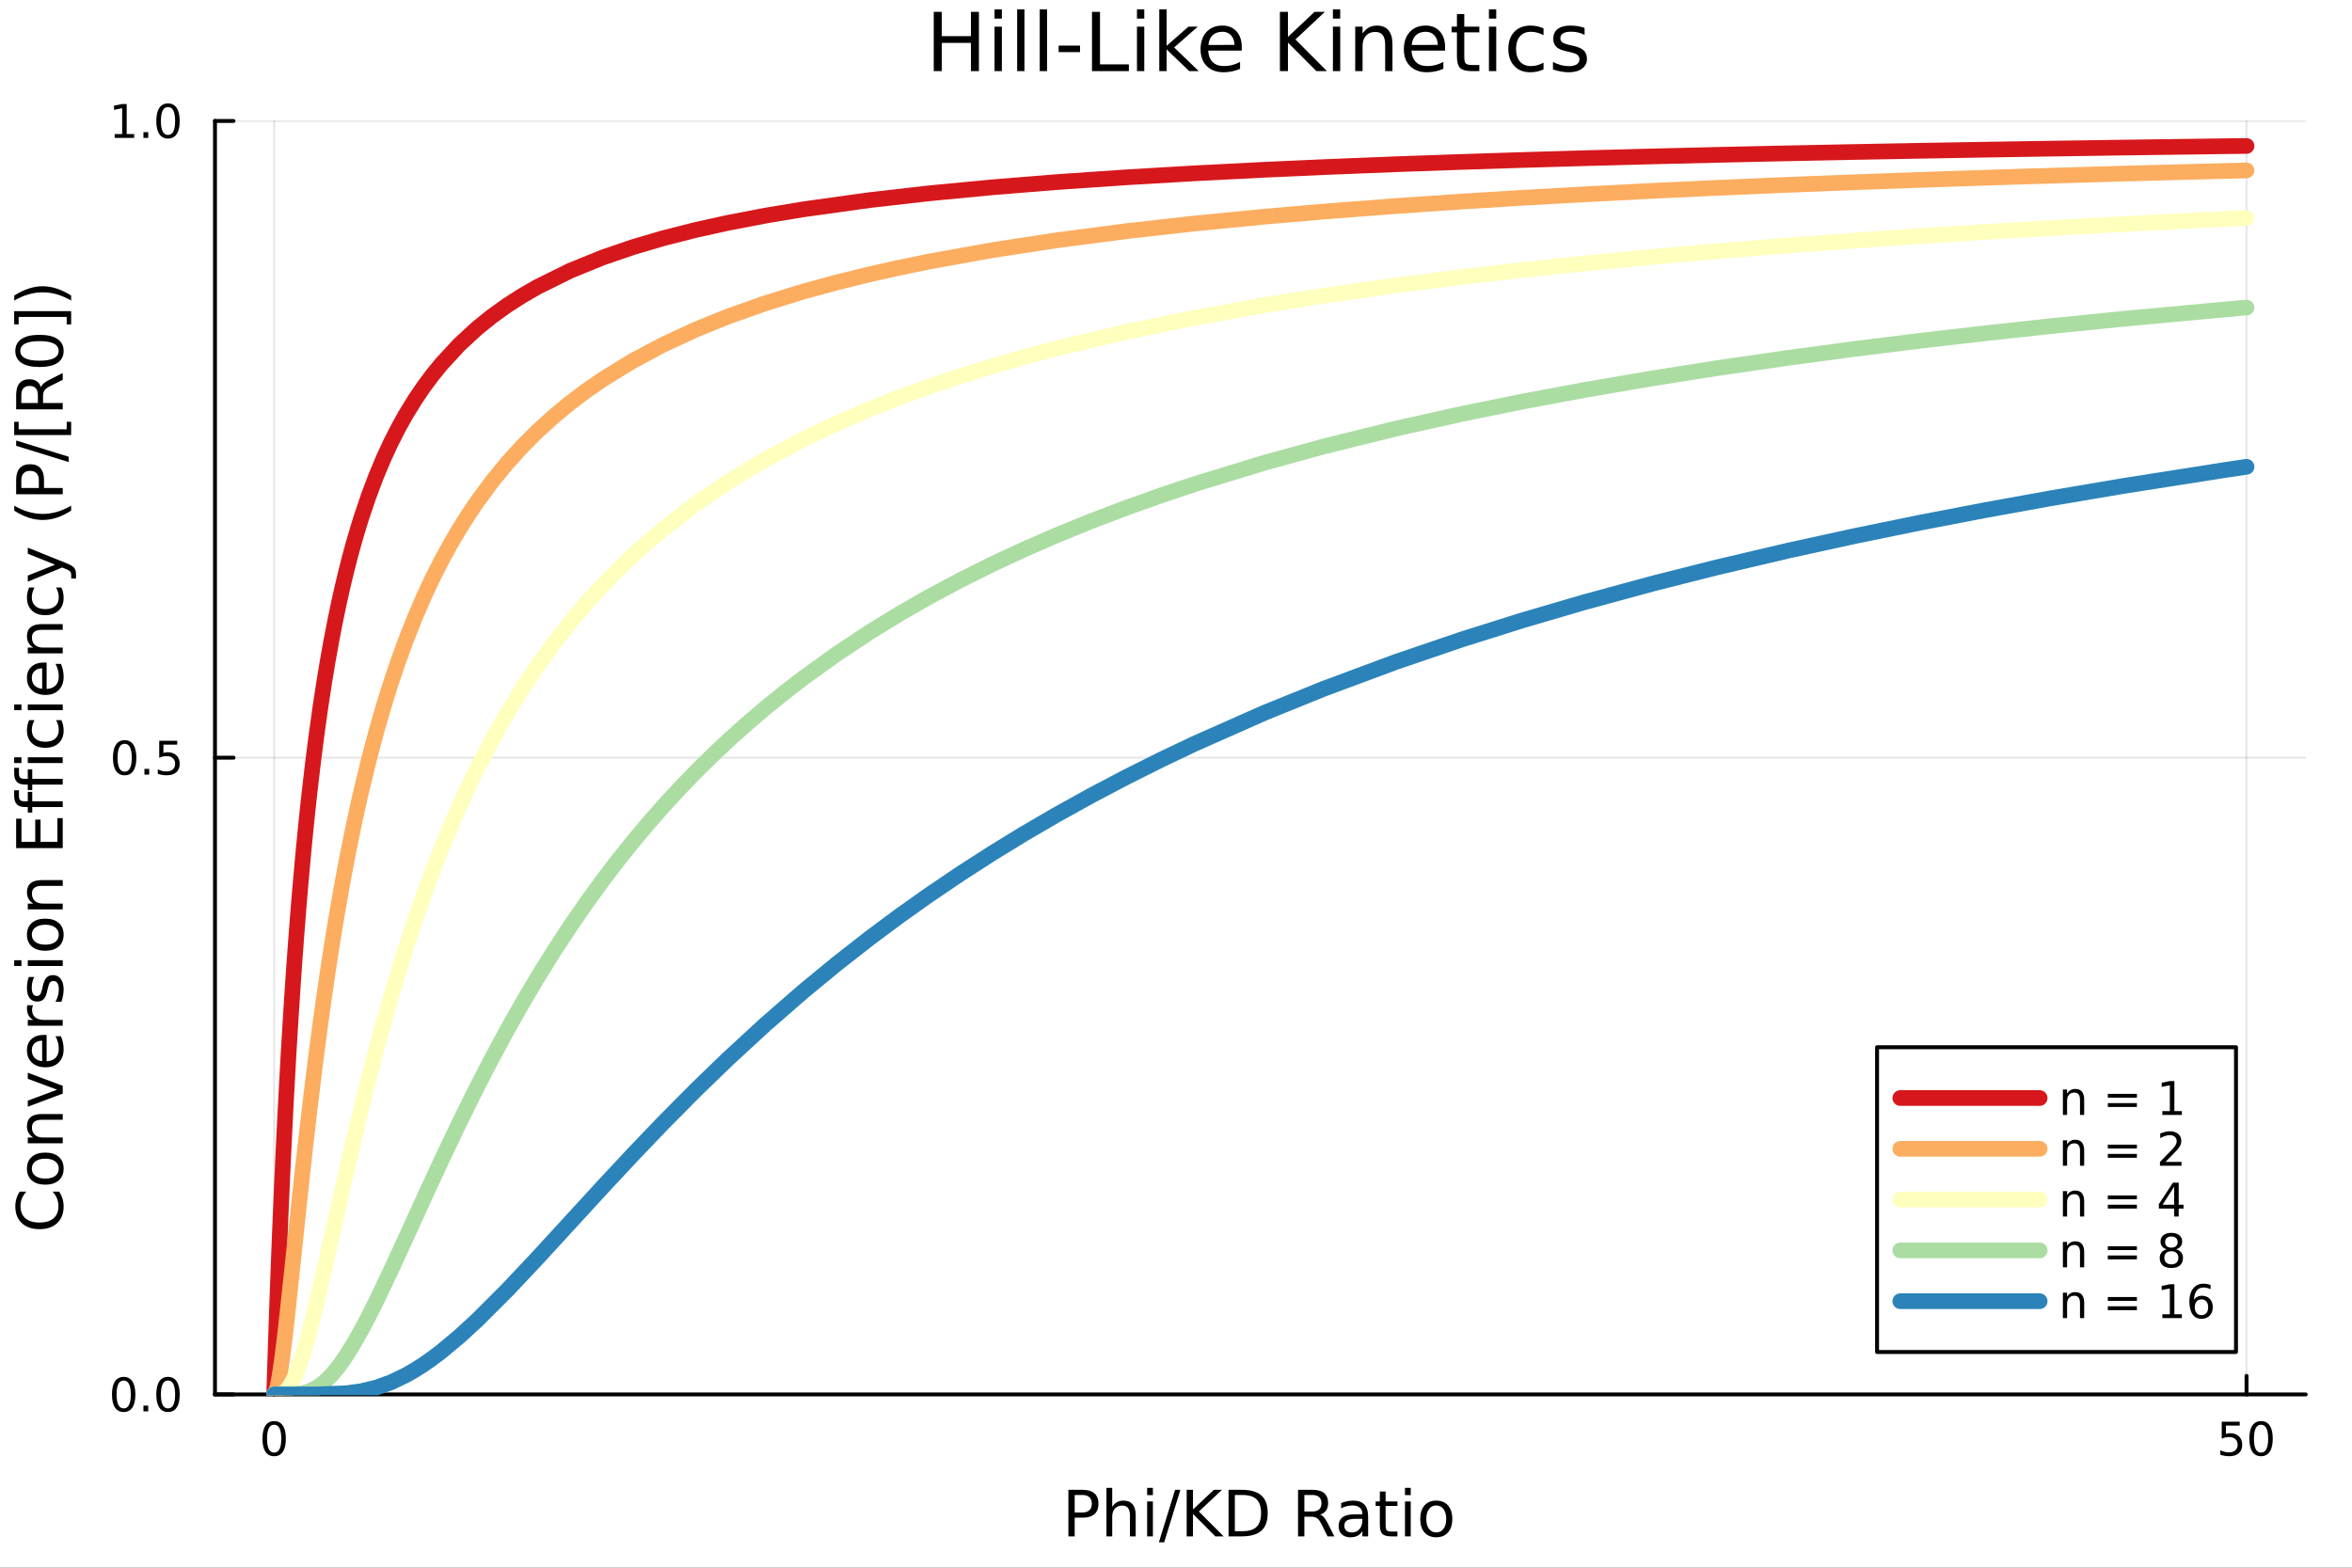 <?xml version="1.0" encoding="utf-8"?>
<svg xmlns="http://www.w3.org/2000/svg" xmlns:xlink="http://www.w3.org/1999/xlink" width="600" height="400" viewBox="0 0 2400 1600">
<rect x="0" y="0" width="2400" height="1600" fill="#333333" stroke="none"/>
<defs>
  <clipPath id="clip330">
    <rect x="0" y="0" width="2400" height="1600"/>
  </clipPath>
</defs>
<path clip-path="url(#clip330)" d="M0 1600 L2400 1600 L2400 0 L0 0  Z" fill="#ffffff" fill-rule="evenodd" fill-opacity="1"/>
<defs>
  <clipPath id="clip331">
    <rect x="480" y="0" width="1681" height="1600"/>
  </clipPath>
</defs>
<path clip-path="url(#clip330)" d="M219.38 1423.18 L2352.76 1423.18 L2352.76 123.472 L219.38 123.472  Z" fill="#ffffff" fill-rule="evenodd" fill-opacity="1"/>
<defs>
  <clipPath id="clip332">
    <rect x="219" y="123" width="2134" height="1301"/>
  </clipPath>
</defs>
<polyline clip-path="url(#clip332)" style="stroke:#000000; stroke-linecap:round; stroke-linejoin:round; stroke-width:2; stroke-opacity:0.1; fill:none" points="279.759,1423.18 279.759,123.472 "/>
<polyline clip-path="url(#clip332)" style="stroke:#000000; stroke-linecap:round; stroke-linejoin:round; stroke-width:2; stroke-opacity:0.1; fill:none" points="2292.38,1423.18 2292.38,123.472 "/>
<polyline clip-path="url(#clip330)" style="stroke:#000000; stroke-linecap:round; stroke-linejoin:round; stroke-width:4; stroke-opacity:1; fill:none" points="219.38,1423.18 2352.76,1423.18 "/>
<polyline clip-path="url(#clip330)" style="stroke:#000000; stroke-linecap:round; stroke-linejoin:round; stroke-width:4; stroke-opacity:1; fill:none" points="279.759,1423.18 279.759,1404.28 "/>
<polyline clip-path="url(#clip330)" style="stroke:#000000; stroke-linecap:round; stroke-linejoin:round; stroke-width:4; stroke-opacity:1; fill:none" points="2292.38,1423.18 2292.38,1404.28 "/>
<path clip-path="url(#clip330)" d="M279.759 1454.1 Q276.148 1454.1 274.319 1457.66 Q272.513 1461.2 272.513 1468.33 Q272.513 1475.44 274.319 1479.01 Q276.148 1482.55 279.759 1482.55 Q283.393 1482.55 285.199 1479.01 Q287.027 1475.44 287.027 1468.33 Q287.027 1461.2 285.199 1457.66 Q283.393 1454.1 279.759 1454.1 M279.759 1450.39 Q285.569 1450.39 288.624 1455 Q291.703 1459.58 291.703 1468.33 Q291.703 1477.06 288.624 1481.67 Q285.569 1486.25 279.759 1486.25 Q273.949 1486.25 270.87 1481.67 Q267.814 1477.06 267.814 1468.33 Q267.814 1459.58 270.87 1455 Q273.949 1450.39 279.759 1450.39 Z" fill="#000000" fill-rule="nonzero" fill-opacity="1" /><path clip-path="url(#clip330)" d="M2267.08 1451.02 L2285.43 1451.02 L2285.43 1454.96 L2271.36 1454.96 L2271.36 1463.43 Q2272.38 1463.08 2273.4 1462.92 Q2274.41 1462.73 2275.43 1462.73 Q2281.22 1462.73 2284.6 1465.9 Q2287.98 1469.08 2287.98 1474.49 Q2287.98 1480.07 2284.51 1483.17 Q2281.03 1486.25 2274.72 1486.25 Q2272.54 1486.25 2270.27 1485.88 Q2268.03 1485.51 2265.62 1484.77 L2265.62 1480.07 Q2267.7 1481.2 2269.92 1481.76 Q2272.15 1482.32 2274.62 1482.32 Q2278.63 1482.32 2280.97 1480.21 Q2283.3 1478.1 2283.3 1474.49 Q2283.3 1470.88 2280.97 1468.77 Q2278.63 1466.67 2274.62 1466.67 Q2272.75 1466.67 2270.87 1467.08 Q2269.02 1467.5 2267.08 1468.38 L2267.08 1451.02 Z" fill="#000000" fill-rule="nonzero" fill-opacity="1" /><path clip-path="url(#clip330)" d="M2307.19 1454.1 Q2303.58 1454.1 2301.75 1457.66 Q2299.95 1461.2 2299.95 1468.33 Q2299.95 1475.44 2301.75 1479.01 Q2303.58 1482.55 2307.19 1482.55 Q2310.83 1482.55 2312.63 1479.01 Q2314.46 1475.44 2314.46 1468.33 Q2314.46 1461.2 2312.63 1457.66 Q2310.83 1454.1 2307.19 1454.1 M2307.19 1450.39 Q2313 1450.39 2316.06 1455 Q2319.14 1459.58 2319.14 1468.33 Q2319.14 1477.06 2316.06 1481.67 Q2313 1486.25 2307.19 1486.25 Q2301.38 1486.25 2298.3 1481.67 Q2295.25 1477.06 2295.25 1468.33 Q2295.25 1459.58 2298.3 1455 Q2301.38 1450.39 2307.19 1450.39 Z" fill="#000000" fill-rule="nonzero" fill-opacity="1" /><path clip-path="url(#clip330)" d="M1096.62 1525.81 L1096.62 1543.66 L1104.71 1543.66 Q1109.2 1543.66 1111.65 1541.34 Q1114.1 1539.02 1114.1 1534.72 Q1114.1 1530.45 1111.65 1528.13 Q1109.2 1525.81 1104.71 1525.81 L1096.62 1525.81 M1090.2 1520.52 L1104.71 1520.52 Q1112.7 1520.52 1116.77 1524.15 Q1120.88 1527.75 1120.88 1534.72 Q1120.88 1541.75 1116.77 1545.35 Q1112.7 1548.95 1104.71 1548.95 L1096.62 1548.95 L1096.62 1568.04 L1090.2 1568.04 L1090.2 1520.52 Z" fill="#000000" fill-rule="nonzero" fill-opacity="1" /><path clip-path="url(#clip330)" d="M1158.88 1546.53 L1158.88 1568.04 L1153.02 1568.04 L1153.02 1546.72 Q1153.02 1541.66 1151.05 1539.14 Q1149.08 1536.63 1145.13 1536.63 Q1140.39 1536.63 1137.65 1539.65 Q1134.91 1542.68 1134.91 1547.9 L1134.91 1568.04 L1129.03 1568.04 L1129.03 1518.52 L1134.91 1518.52 L1134.91 1537.93 Q1137.02 1534.72 1139.85 1533.13 Q1142.71 1531.54 1146.44 1531.54 Q1152.58 1531.54 1155.73 1535.36 Q1158.88 1539.14 1158.88 1546.53 Z" fill="#000000" fill-rule="nonzero" fill-opacity="1" /><path clip-path="url(#clip330)" d="M1170.56 1532.4 L1176.42 1532.4 L1176.42 1568.04 L1170.56 1568.04 L1170.56 1532.4 M1170.56 1518.52 L1176.42 1518.52 L1176.42 1525.93 L1170.56 1525.93 L1170.56 1518.52 Z" fill="#000000" fill-rule="nonzero" fill-opacity="1" /><path clip-path="url(#clip330)" d="M1199.08 1520.52 L1204.49 1520.52 L1187.94 1574.09 L1182.53 1574.09 L1199.08 1520.52 Z" fill="#000000" fill-rule="nonzero" fill-opacity="1" /><path clip-path="url(#clip330)" d="M1210.89 1520.52 L1217.32 1520.52 L1217.32 1540.61 L1238.64 1520.52 L1246.92 1520.52 L1223.33 1542.68 L1248.61 1568.04 L1240.14 1568.04 L1217.32 1545.16 L1217.32 1568.04 L1210.89 1568.04 L1210.89 1520.52 Z" fill="#000000" fill-rule="nonzero" fill-opacity="1" /><path clip-path="url(#clip330)" d="M1260.06 1525.81 L1260.06 1562.76 L1267.83 1562.76 Q1277.67 1562.76 1282.22 1558.3 Q1286.8 1553.85 1286.8 1544.24 Q1286.8 1534.69 1282.22 1530.26 Q1277.67 1525.81 1267.83 1525.81 L1260.06 1525.81 M1253.63 1520.52 L1266.84 1520.52 Q1280.66 1520.52 1287.12 1526.28 Q1293.58 1532.01 1293.58 1544.24 Q1293.58 1556.52 1287.09 1562.28 Q1280.59 1568.04 1266.84 1568.04 L1253.63 1568.04 L1253.63 1520.52 Z" fill="#000000" fill-rule="nonzero" fill-opacity="1" /><path clip-path="url(#clip330)" d="M1347.08 1545.76 Q1349.15 1546.46 1351.09 1548.76 Q1353.07 1551.05 1355.04 1555.06 L1361.57 1568.04 L1354.66 1568.04 L1348.58 1555.85 Q1346.22 1551.08 1344 1549.52 Q1341.8 1547.96 1337.98 1547.96 L1330.98 1547.96 L1330.98 1568.04 L1324.55 1568.04 L1324.55 1520.52 L1339.06 1520.52 Q1347.21 1520.52 1351.22 1523.93 Q1355.23 1527.34 1355.23 1534.21 Q1355.23 1538.7 1353.13 1541.66 Q1351.06 1544.62 1347.08 1545.76 M1330.98 1525.81 L1330.98 1542.68 L1339.06 1542.68 Q1343.71 1542.68 1346.06 1540.54 Q1348.45 1538.38 1348.45 1534.21 Q1348.45 1530.04 1346.06 1527.94 Q1343.71 1525.81 1339.06 1525.81 L1330.98 1525.81 Z" fill="#000000" fill-rule="nonzero" fill-opacity="1" /><path clip-path="url(#clip330)" d="M1384.35 1550.12 Q1377.26 1550.12 1374.52 1551.75 Q1371.78 1553.37 1371.78 1557.29 Q1371.78 1560.4 1373.82 1562.25 Q1375.89 1564.07 1379.42 1564.07 Q1384.29 1564.07 1387.22 1560.63 Q1390.18 1557.16 1390.18 1551.43 L1390.18 1550.12 L1384.35 1550.12 M1396.04 1547.71 L1396.04 1568.04 L1390.18 1568.04 L1390.18 1562.63 Q1388.17 1565.88 1385.18 1567.44 Q1382.19 1568.97 1377.86 1568.97 Q1372.39 1568.97 1369.14 1565.91 Q1365.93 1562.82 1365.93 1557.67 Q1365.93 1551.65 1369.94 1548.6 Q1373.98 1545.54 1381.97 1545.54 L1390.18 1545.54 L1390.18 1544.97 Q1390.18 1540.93 1387.51 1538.73 Q1384.86 1536.5 1380.06 1536.5 Q1377 1536.5 1374.11 1537.23 Q1371.21 1537.97 1368.54 1539.43 L1368.54 1534.02 Q1371.75 1532.78 1374.77 1532.17 Q1377.8 1531.54 1380.66 1531.54 Q1388.4 1531.54 1392.22 1535.55 Q1396.04 1539.56 1396.04 1547.71 Z" fill="#000000" fill-rule="nonzero" fill-opacity="1" /><path clip-path="url(#clip330)" d="M1413.89 1522.27 L1413.89 1532.4 L1425.95 1532.4 L1425.95 1536.95 L1413.89 1536.95 L1413.89 1556.3 Q1413.89 1560.66 1415.07 1561.9 Q1416.28 1563.14 1419.94 1563.14 L1425.95 1563.14 L1425.95 1568.04 L1419.94 1568.04 Q1413.16 1568.04 1410.58 1565.53 Q1408 1562.98 1408 1556.3 L1408 1536.95 L1403.71 1536.95 L1403.71 1532.4 L1408 1532.4 L1408 1522.27 L1413.89 1522.27 Z" fill="#000000" fill-rule="nonzero" fill-opacity="1" /><path clip-path="url(#clip330)" d="M1433.66 1532.4 L1439.51 1532.4 L1439.51 1568.04 L1433.66 1568.04 L1433.66 1532.4 M1433.66 1518.52 L1439.51 1518.52 L1439.51 1525.93 L1433.66 1525.93 L1433.66 1518.52 Z" fill="#000000" fill-rule="nonzero" fill-opacity="1" /><path clip-path="url(#clip330)" d="M1465.58 1536.5 Q1460.87 1536.5 1458.13 1540.19 Q1455.4 1543.85 1455.4 1550.25 Q1455.4 1556.65 1458.1 1560.34 Q1460.84 1564 1465.58 1564 Q1470.26 1564 1473 1560.31 Q1475.73 1556.62 1475.73 1550.25 Q1475.73 1543.92 1473 1540.23 Q1470.26 1536.5 1465.58 1536.5 M1465.58 1531.54 Q1473.22 1531.54 1477.58 1536.5 Q1481.94 1541.47 1481.94 1550.25 Q1481.94 1559 1477.58 1564 Q1473.22 1568.97 1465.58 1568.97 Q1457.91 1568.97 1453.55 1564 Q1449.22 1559 1449.22 1550.25 Q1449.22 1541.47 1453.55 1536.5 Q1457.91 1531.54 1465.58 1531.54 Z" fill="#000000" fill-rule="nonzero" fill-opacity="1" /><polyline clip-path="url(#clip332)" style="stroke:#000000; stroke-linecap:round; stroke-linejoin:round; stroke-width:2; stroke-opacity:0.1; fill:none" points="219.38,1423.18 2352.76,1423.18 "/>
<polyline clip-path="url(#clip332)" style="stroke:#000000; stroke-linecap:round; stroke-linejoin:round; stroke-width:2; stroke-opacity:0.1; fill:none" points="219.38,773.326 2352.76,773.326 "/>
<polyline clip-path="url(#clip332)" style="stroke:#000000; stroke-linecap:round; stroke-linejoin:round; stroke-width:2; stroke-opacity:0.1; fill:none" points="219.38,123.472 2352.76,123.472 "/>
<polyline clip-path="url(#clip330)" style="stroke:#000000; stroke-linecap:round; stroke-linejoin:round; stroke-width:4; stroke-opacity:1; fill:none" points="219.38,1423.18 219.38,123.472 "/>
<polyline clip-path="url(#clip330)" style="stroke:#000000; stroke-linecap:round; stroke-linejoin:round; stroke-width:4; stroke-opacity:1; fill:none" points="219.38,1423.18 238.278,1423.18 "/>
<polyline clip-path="url(#clip330)" style="stroke:#000000; stroke-linecap:round; stroke-linejoin:round; stroke-width:4; stroke-opacity:1; fill:none" points="219.38,773.326 238.278,773.326 "/>
<polyline clip-path="url(#clip330)" style="stroke:#000000; stroke-linecap:round; stroke-linejoin:round; stroke-width:4; stroke-opacity:1; fill:none" points="219.38,123.472 238.278,123.472 "/>
<path clip-path="url(#clip330)" d="M126.205 1408.98 Q122.593 1408.98 120.765 1412.54 Q118.959 1416.08 118.959 1423.21 Q118.959 1430.32 120.765 1433.89 Q122.593 1437.43 126.205 1437.43 Q129.839 1437.43 131.644 1433.89 Q133.473 1430.32 133.473 1423.21 Q133.473 1416.08 131.644 1412.54 Q129.839 1408.98 126.205 1408.98 M126.205 1405.27 Q132.015 1405.27 135.07 1409.88 Q138.149 1414.46 138.149 1423.21 Q138.149 1431.94 135.07 1436.55 Q132.015 1441.13 126.205 1441.13 Q120.394 1441.13 117.316 1436.55 Q114.26 1431.94 114.26 1423.21 Q114.26 1414.46 117.316 1409.88 Q120.394 1405.27 126.205 1405.27 Z" fill="#000000" fill-rule="nonzero" fill-opacity="1" /><path clip-path="url(#clip330)" d="M146.366 1434.58 L151.251 1434.58 L151.251 1440.46 L146.366 1440.46 L146.366 1434.58 Z" fill="#000000" fill-rule="nonzero" fill-opacity="1" /><path clip-path="url(#clip330)" d="M171.436 1408.98 Q167.825 1408.98 165.996 1412.54 Q164.19 1416.08 164.19 1423.21 Q164.19 1430.32 165.996 1433.89 Q167.825 1437.43 171.436 1437.43 Q175.07 1437.43 176.876 1433.89 Q178.704 1430.32 178.704 1423.21 Q178.704 1416.08 176.876 1412.54 Q175.07 1408.98 171.436 1408.98 M171.436 1405.27 Q177.246 1405.27 180.301 1409.88 Q183.38 1414.46 183.38 1423.21 Q183.38 1431.94 180.301 1436.55 Q177.246 1441.13 171.436 1441.13 Q165.626 1441.13 162.547 1436.55 Q159.491 1431.94 159.491 1423.21 Q159.491 1414.46 162.547 1409.88 Q165.626 1405.27 171.436 1405.27 Z" fill="#000000" fill-rule="nonzero" fill-opacity="1" /><path clip-path="url(#clip330)" d="M127.2 759.125 Q123.589 759.125 121.76 762.689 Q119.955 766.231 119.955 773.361 Q119.955 780.467 121.76 784.032 Q123.589 787.574 127.2 787.574 Q130.834 787.574 132.64 784.032 Q134.468 780.467 134.468 773.361 Q134.468 766.231 132.64 762.689 Q130.834 759.125 127.2 759.125 M127.2 755.421 Q133.01 755.421 136.066 760.027 Q139.144 764.611 139.144 773.361 Q139.144 782.088 136.066 786.694 Q133.01 791.277 127.2 791.277 Q121.39 791.277 118.311 786.694 Q115.256 782.088 115.256 773.361 Q115.256 764.611 118.311 760.027 Q121.39 755.421 127.2 755.421 Z" fill="#000000" fill-rule="nonzero" fill-opacity="1" /><path clip-path="url(#clip330)" d="M147.362 784.726 L152.246 784.726 L152.246 790.606 L147.362 790.606 L147.362 784.726 Z" fill="#000000" fill-rule="nonzero" fill-opacity="1" /><path clip-path="url(#clip330)" d="M162.477 756.046 L180.834 756.046 L180.834 759.981 L166.76 759.981 L166.76 768.453 Q167.778 768.106 168.797 767.944 Q169.815 767.759 170.834 767.759 Q176.621 767.759 180.001 770.93 Q183.38 774.101 183.38 779.518 Q183.38 785.097 179.908 788.199 Q176.436 791.277 170.116 791.277 Q167.94 791.277 165.672 790.907 Q163.427 790.537 161.019 789.796 L161.019 785.097 Q163.102 786.231 165.325 786.787 Q167.547 787.342 170.024 787.342 Q174.028 787.342 176.366 785.236 Q178.704 783.129 178.704 779.518 Q178.704 775.907 176.366 773.801 Q174.028 771.694 170.024 771.694 Q168.149 771.694 166.274 772.111 Q164.422 772.527 162.477 773.407 L162.477 756.046 Z" fill="#000000" fill-rule="nonzero" fill-opacity="1" /><path clip-path="url(#clip330)" d="M117.015 136.817 L124.654 136.817 L124.654 110.451 L116.343 112.118 L116.343 107.859 L124.607 106.192 L129.283 106.192 L129.283 136.817 L136.922 136.817 L136.922 140.752 L117.015 140.752 L117.015 136.817 Z" fill="#000000" fill-rule="nonzero" fill-opacity="1" /><path clip-path="url(#clip330)" d="M146.366 134.873 L151.251 134.873 L151.251 140.752 L146.366 140.752 L146.366 134.873 Z" fill="#000000" fill-rule="nonzero" fill-opacity="1" /><path clip-path="url(#clip330)" d="M171.436 109.271 Q167.825 109.271 165.996 112.836 Q164.19 116.377 164.19 123.507 Q164.19 130.613 165.996 134.178 Q167.825 137.72 171.436 137.72 Q175.07 137.72 176.876 134.178 Q178.704 130.613 178.704 123.507 Q178.704 116.377 176.876 112.836 Q175.07 109.271 171.436 109.271 M171.436 105.567 Q177.246 105.567 180.301 110.174 Q183.38 114.757 183.38 123.507 Q183.38 132.234 180.301 136.84 Q177.246 141.423 171.436 141.423 Q165.626 141.423 162.547 136.84 Q159.491 132.234 159.491 123.507 Q159.491 114.757 162.547 110.174 Q165.626 105.567 171.436 105.567 Z" fill="#000000" fill-rule="nonzero" fill-opacity="1" /><path clip-path="url(#clip330)" d="M20.144 1216.19 L26.924 1216.19 Q23.9 1219.43 22.404 1223.13 Q20.908 1226.79 20.908 1230.92 Q20.908 1239.07 25.905 1243.4 Q30.871 1247.73 40.292 1247.73 Q49.681 1247.73 54.678 1243.4 Q59.644 1239.07 59.644 1230.92 Q59.644 1226.79 58.148 1223.13 Q56.652 1219.43 53.628 1216.19 L60.344 1216.19 Q62.636 1219.56 63.781 1223.35 Q64.927 1227.11 64.927 1231.31 Q64.927 1242.1 58.339 1248.3 Q51.718 1254.51 40.292 1254.51 Q28.834 1254.51 22.245 1248.3 Q15.625 1242.1 15.625 1231.31 Q15.625 1227.04 16.771 1223.29 Q17.885 1219.5 20.144 1216.19 Z" fill="#000000" fill-rule="nonzero" fill-opacity="1" /><path clip-path="url(#clip330)" d="M32.462 1192.7 Q32.462 1197.41 36.154 1200.15 Q39.815 1202.88 46.212 1202.88 Q52.609 1202.88 56.302 1200.18 Q59.962 1197.44 59.962 1192.7 Q59.962 1188.02 56.27 1185.28 Q52.578 1182.55 46.212 1182.55 Q39.878 1182.55 36.186 1185.28 Q32.462 1188.02 32.462 1192.7 M27.497 1192.7 Q27.497 1185.06 32.462 1180.7 Q37.427 1176.34 46.212 1176.34 Q54.965 1176.34 59.962 1180.7 Q64.927 1185.06 64.927 1192.7 Q64.927 1200.37 59.962 1204.73 Q54.965 1209.06 46.212 1209.06 Q37.427 1209.06 32.462 1204.73 Q27.497 1200.37 27.497 1192.7 Z" fill="#000000" fill-rule="nonzero" fill-opacity="1" /><path clip-path="url(#clip330)" d="M42.488 1137 L64.004 1137 L64.004 1142.86 L42.679 1142.86 Q37.618 1142.86 35.104 1144.83 Q32.589 1146.8 32.589 1150.75 Q32.589 1155.49 35.613 1158.23 Q38.637 1160.97 43.857 1160.97 L64.004 1160.97 L64.004 1166.85 L28.356 1166.85 L28.356 1160.97 L33.894 1160.97 Q30.68 1158.87 29.088 1156.03 Q27.497 1153.17 27.497 1149.44 Q27.497 1143.3 31.316 1140.15 Q35.104 1137 42.488 1137 Z" fill="#000000" fill-rule="nonzero" fill-opacity="1" /><path clip-path="url(#clip330)" d="M28.356 1129.52 L28.356 1123.31 L58.275 1112.17 L28.356 1101.03 L28.356 1094.83 L64.004 1108.19 L64.004 1116.15 L28.356 1129.52 Z" fill="#000000" fill-rule="nonzero" fill-opacity="1" /><path clip-path="url(#clip330)" d="M44.716 1056.25 L47.581 1056.25 L47.581 1083.18 Q53.628 1082.79 56.811 1079.55 Q59.962 1076.27 59.962 1070.45 Q59.962 1067.07 59.134 1063.92 Q58.307 1060.74 56.652 1057.62 L62.19 1057.62 Q63.527 1060.77 64.227 1064.08 Q64.927 1067.39 64.927 1070.8 Q64.927 1079.33 59.962 1084.32 Q54.997 1089.29 46.53 1089.29 Q37.777 1089.29 32.653 1084.58 Q27.497 1079.83 27.497 1071.81 Q27.497 1064.62 32.144 1060.45 Q36.759 1056.25 44.716 1056.25 M42.997 1062.11 Q38.191 1062.17 35.327 1064.81 Q32.462 1067.42 32.462 1071.75 Q32.462 1076.65 35.231 1079.61 Q38 1082.54 43.029 1082.99 L42.997 1062.11 Z" fill="#000000" fill-rule="nonzero" fill-opacity="1" /><path clip-path="url(#clip330)" d="M33.831 1025.98 Q33.258 1026.97 33.003 1028.15 Q32.717 1029.29 32.717 1030.69 Q32.717 1035.66 35.963 1038.33 Q39.178 1040.97 45.225 1040.97 L64.004 1040.97 L64.004 1046.86 L28.356 1046.86 L28.356 1040.97 L33.894 1040.97 Q30.648 1039.13 29.088 1036.17 Q27.497 1033.21 27.497 1028.97 Q27.497 1028.37 27.592 1027.64 Q27.656 1026.9 27.815 1026.01 L33.831 1025.98 Z" fill="#000000" fill-rule="nonzero" fill-opacity="1" /><path clip-path="url(#clip330)" d="M29.407 997.112 L34.945 997.112 Q33.672 999.595 33.035 1002.27 Q32.398 1004.94 32.398 1007.81 Q32.398 1012.17 33.735 1014.36 Q35.072 1016.53 37.746 1016.53 Q39.783 1016.53 40.96 1014.97 Q42.106 1013.41 43.157 1008.7 L43.602 1006.69 Q44.939 1000.45 47.39 997.844 Q49.809 995.203 54.169 995.203 Q59.134 995.203 62.031 999.149 Q64.927 1003.06 64.927 1009.94 Q64.927 1012.8 64.354 1015.92 Q63.813 1019.01 62.699 1022.45 L56.652 1022.45 Q58.339 1019.2 59.198 1016.05 Q60.026 1012.9 60.026 1009.81 Q60.026 1005.67 58.625 1003.45 Q57.193 1001.22 54.615 1001.22 Q52.228 1001.22 50.955 1002.84 Q49.681 1004.43 48.504 1009.88 L48.026 1011.91 Q46.88 1017.36 44.525 1019.77 Q42.138 1022.19 38 1022.19 Q32.971 1022.19 30.234 1018.63 Q27.497 1015.06 27.497 1008.51 Q27.497 1005.26 27.974 1002.4 Q28.452 999.531 29.407 997.112 Z" fill="#000000" fill-rule="nonzero" fill-opacity="1" /><path clip-path="url(#clip330)" d="M28.356 985.877 L28.356 980.02 L64.004 980.02 L64.004 985.877 L28.356 985.877 M14.479 985.877 L14.479 980.02 L21.895 980.02 L21.895 985.877 L14.479 985.877 Z" fill="#000000" fill-rule="nonzero" fill-opacity="1" /><path clip-path="url(#clip330)" d="M32.462 953.953 Q32.462 958.664 36.154 961.401 Q39.815 964.138 46.212 964.138 Q52.609 964.138 56.302 961.433 Q59.962 958.695 59.962 953.953 Q59.962 949.274 56.27 946.537 Q52.578 943.8 46.212 943.8 Q39.878 943.8 36.186 946.537 Q32.462 949.274 32.462 953.953 M27.497 953.953 Q27.497 946.314 32.462 941.954 Q37.427 937.593 46.212 937.593 Q54.965 937.593 59.962 941.954 Q64.927 946.314 64.927 953.953 Q64.927 961.624 59.962 965.984 Q54.965 970.313 46.212 970.313 Q37.427 970.313 32.462 965.984 Q27.497 961.624 27.497 953.953 Z" fill="#000000" fill-rule="nonzero" fill-opacity="1" /><path clip-path="url(#clip330)" d="M42.488 898.253 L64.004 898.253 L64.004 904.109 L42.679 904.109 Q37.618 904.109 35.104 906.083 Q32.589 908.056 32.589 912.003 Q32.589 916.745 35.613 919.483 Q38.637 922.22 43.857 922.22 L64.004 922.22 L64.004 928.108 L28.356 928.108 L28.356 922.22 L33.894 922.22 Q30.68 920.119 29.088 917.286 Q27.497 914.422 27.497 910.698 Q27.497 904.555 31.316 901.404 Q35.104 898.253 42.488 898.253 Z" fill="#000000" fill-rule="nonzero" fill-opacity="1" /><path clip-path="url(#clip330)" d="M16.484 865.597 L16.484 835.551 L21.895 835.551 L21.895 859.168 L35.963 859.168 L35.963 836.537 L41.374 836.537 L41.374 859.168 L58.593 859.168 L58.593 834.978 L64.004 834.978 L64.004 865.597 L16.484 865.597 Z" fill="#000000" fill-rule="nonzero" fill-opacity="1" /><path clip-path="url(#clip330)" d="M14.479 806.619 L19.349 806.619 L19.349 812.22 Q19.349 815.371 20.622 816.613 Q21.895 817.822 25.205 817.822 L28.356 817.822 L28.356 808.178 L32.908 808.178 L32.908 817.822 L64.004 817.822 L64.004 823.711 L32.908 823.711 L32.908 829.312 L28.356 829.312 L28.356 823.711 L25.874 823.711 Q19.922 823.711 17.216 820.941 Q14.479 818.172 14.479 812.157 L14.479 806.619 Z" fill="#000000" fill-rule="nonzero" fill-opacity="1" /><path clip-path="url(#clip330)" d="M14.479 783.67 L19.349 783.67 L19.349 789.272 Q19.349 792.423 20.622 793.664 Q21.895 794.874 25.205 794.874 L28.356 794.874 L28.356 785.23 L32.908 785.23 L32.908 794.874 L64.004 794.874 L64.004 800.762 L32.908 800.762 L32.908 806.364 L28.356 806.364 L28.356 800.762 L25.874 800.762 Q19.922 800.762 17.216 797.993 Q14.479 795.224 14.479 789.208 L14.479 783.67 Z" fill="#000000" fill-rule="nonzero" fill-opacity="1" /><path clip-path="url(#clip330)" d="M28.356 778.769 L28.356 772.912 L64.004 772.912 L64.004 778.769 L28.356 778.769 M14.479 778.769 L14.479 772.912 L21.895 772.912 L21.895 778.769 L14.479 778.769 Z" fill="#000000" fill-rule="nonzero" fill-opacity="1" /><path clip-path="url(#clip330)" d="M29.725 735.004 L35.199 735.004 Q33.831 737.487 33.162 740.002 Q32.462 742.484 32.462 745.03 Q32.462 750.728 36.09 753.879 Q39.687 757.03 46.212 757.03 Q52.737 757.03 56.365 753.879 Q59.962 750.728 59.962 745.03 Q59.962 742.484 59.294 740.002 Q58.593 737.487 57.225 735.004 L62.636 735.004 Q63.781 737.455 64.354 740.097 Q64.927 742.707 64.927 745.667 Q64.927 753.72 59.866 758.462 Q54.806 763.205 46.212 763.205 Q37.491 763.205 32.494 758.43 Q27.497 753.624 27.497 745.285 Q27.497 742.58 28.07 740.002 Q28.611 737.423 29.725 735.004 Z" fill="#000000" fill-rule="nonzero" fill-opacity="1" /><path clip-path="url(#clip330)" d="M28.356 724.819 L28.356 718.963 L64.004 718.963 L64.004 724.819 L28.356 724.819 M14.479 724.819 L14.479 718.963 L21.895 718.963 L21.895 724.819 L14.479 724.819 Z" fill="#000000" fill-rule="nonzero" fill-opacity="1" /><path clip-path="url(#clip330)" d="M44.716 676.217 L47.581 676.217 L47.581 703.144 Q53.628 702.762 56.811 699.516 Q59.962 696.237 59.962 690.413 Q59.962 687.039 59.134 683.888 Q58.307 680.705 56.652 677.586 L62.19 677.586 Q63.527 680.737 64.227 684.047 Q64.927 687.357 64.927 690.763 Q64.927 699.293 59.962 704.29 Q54.997 709.255 46.53 709.255 Q37.777 709.255 32.653 704.545 Q27.497 699.802 27.497 691.781 Q27.497 684.588 32.144 680.418 Q36.759 676.217 44.716 676.217 M42.997 682.074 Q38.191 682.137 35.327 684.779 Q32.462 687.389 32.462 691.718 Q32.462 696.619 35.231 699.579 Q38 702.507 43.029 702.953 L42.997 682.074 Z" fill="#000000" fill-rule="nonzero" fill-opacity="1" /><path clip-path="url(#clip330)" d="M42.488 636.973 L64.004 636.973 L64.004 642.829 L42.679 642.829 Q37.618 642.829 35.104 644.802 Q32.589 646.776 32.589 650.722 Q32.589 655.465 35.613 658.202 Q38.637 660.939 43.857 660.939 L64.004 660.939 L64.004 666.828 L28.356 666.828 L28.356 660.939 L33.894 660.939 Q30.68 658.839 29.088 656.006 Q27.497 653.141 27.497 649.418 Q27.497 643.275 31.316 640.124 Q35.104 636.973 42.488 636.973 Z" fill="#000000" fill-rule="nonzero" fill-opacity="1" /><path clip-path="url(#clip330)" d="M29.725 599.638 L35.199 599.638 Q33.831 602.12 33.162 604.635 Q32.462 607.117 32.462 609.664 Q32.462 615.361 36.09 618.512 Q39.687 621.663 46.212 621.663 Q52.737 621.663 56.365 618.512 Q59.962 615.361 59.962 609.664 Q59.962 607.117 59.294 604.635 Q58.593 602.12 57.225 599.638 L62.636 599.638 Q63.781 602.088 64.354 604.73 Q64.927 607.34 64.927 610.3 Q64.927 618.353 59.866 623.095 Q54.806 627.838 46.212 627.838 Q37.491 627.838 32.494 623.063 Q27.497 618.257 27.497 609.918 Q27.497 607.213 28.07 604.635 Q28.611 602.057 29.725 599.638 Z" fill="#000000" fill-rule="nonzero" fill-opacity="1" /><path clip-path="url(#clip330)" d="M67.314 574.62 Q73.68 577.103 75.622 579.458 Q77.563 581.814 77.563 585.76 L77.563 590.439 L72.662 590.439 L72.662 587.002 Q72.662 584.583 71.516 583.246 Q70.37 581.909 66.105 580.286 L63.431 579.236 L28.356 593.654 L28.356 587.447 L56.238 576.307 L28.356 565.167 L28.356 558.961 L67.314 574.62 Z" fill="#000000" fill-rule="nonzero" fill-opacity="1" /><path clip-path="url(#clip330)" d="M14.543 516.088 Q21.863 520.353 29.025 522.422 Q36.186 524.491 43.538 524.491 Q50.891 524.491 58.116 522.422 Q65.309 520.321 72.598 516.088 L72.598 521.18 Q65.118 525.955 57.893 528.342 Q50.668 530.697 43.538 530.697 Q36.441 530.697 29.247 528.342 Q22.054 525.986 14.543 521.18 L14.543 516.088 Z" fill="#000000" fill-rule="nonzero" fill-opacity="1" /><path clip-path="url(#clip330)" d="M21.768 498.041 L39.623 498.041 L39.623 489.957 Q39.623 485.469 37.3 483.018 Q34.977 480.567 30.68 480.567 Q26.415 480.567 24.091 483.018 Q21.768 485.469 21.768 489.957 L21.768 498.041 M16.484 504.47 L16.484 489.957 Q16.484 481.968 20.113 477.894 Q23.709 473.788 30.68 473.788 Q37.714 473.788 41.31 477.894 Q44.907 481.968 44.907 489.957 L44.907 498.041 L64.004 498.041 L64.004 504.47 L16.484 504.47 Z" fill="#000000" fill-rule="nonzero" fill-opacity="1" /><path clip-path="url(#clip330)" d="M16.484 455.009 L16.484 449.598 L70.052 466.149 L70.052 471.56 L16.484 455.009 Z" fill="#000000" fill-rule="nonzero" fill-opacity="1" /><path clip-path="url(#clip330)" d="M14.479 443.996 L14.479 430.501 L19.03 430.501 L19.03 438.14 L68.046 438.14 L68.046 430.501 L72.598 430.501 L72.598 443.996 L14.479 443.996 Z" fill="#000000" fill-rule="nonzero" fill-opacity="1" /><path clip-path="url(#clip330)" d="M41.724 395.235 Q42.424 393.166 44.716 391.224 Q47.008 389.251 51.018 387.278 L64.004 380.753 L64.004 387.66 L51.814 393.739 Q47.039 396.094 45.48 398.322 Q43.92 400.518 43.92 404.338 L43.92 411.34 L64.004 411.34 L64.004 417.769 L16.484 417.769 L16.484 403.256 Q16.484 395.108 19.89 391.097 Q23.296 387.087 30.17 387.087 Q34.658 387.087 37.618 389.187 Q40.578 391.256 41.724 395.235 M21.768 411.34 L38.637 411.34 L38.637 403.256 Q38.637 398.609 36.504 396.253 Q34.34 393.866 30.17 393.866 Q26.001 393.866 23.9 396.253 Q21.768 398.609 21.768 403.256 L21.768 411.34 Z" fill="#000000" fill-rule="nonzero" fill-opacity="1" /><path clip-path="url(#clip330)" d="M20.717 358.155 Q20.717 363.12 25.619 365.634 Q30.489 368.117 40.292 368.117 Q50.063 368.117 54.965 365.634 Q59.835 363.12 59.835 358.155 Q59.835 353.158 54.965 350.675 Q50.063 348.16 40.292 348.16 Q30.489 348.16 25.619 350.675 Q20.717 353.158 20.717 358.155 M15.625 358.155 Q15.625 350.166 21.959 345.964 Q28.261 341.731 40.292 341.731 Q52.291 341.731 58.625 345.964 Q64.927 350.166 64.927 358.155 Q64.927 366.144 58.625 370.377 Q52.291 374.578 40.292 374.578 Q28.261 374.578 21.959 370.377 Q15.625 366.144 15.625 358.155 Z" fill="#000000" fill-rule="nonzero" fill-opacity="1" /><path clip-path="url(#clip330)" d="M14.479 317.573 L72.598 317.573 L72.598 331.069 L68.046 331.069 L68.046 323.461 L19.03 323.461 L19.03 331.069 L14.479 331.069 L14.479 317.573 Z" fill="#000000" fill-rule="nonzero" fill-opacity="1" /><path clip-path="url(#clip330)" d="M14.543 306.752 L14.543 301.659 Q22.054 296.885 29.247 294.529 Q36.441 292.142 43.538 292.142 Q50.668 292.142 57.893 294.529 Q65.118 296.885 72.598 301.659 L72.598 306.752 Q65.309 302.518 58.116 300.449 Q50.891 298.349 43.538 298.349 Q36.186 298.349 29.025 300.449 Q21.863 302.518 14.543 306.752 Z" fill="#000000" fill-rule="nonzero" fill-opacity="1" /><path clip-path="url(#clip330)" d="M952.8 12.096 L960.983 12.096 L960.983 36.888 L990.717 36.888 L990.717 12.096 L998.899 12.096 L998.899 72.576 L990.717 72.576 L990.717 43.774 L960.983 43.774 L960.983 72.576 L952.8 72.576 L952.8 12.096 Z" fill="#000000" fill-rule="nonzero" fill-opacity="1" /><path clip-path="url(#clip330)" d="M1014.86 27.206 L1022.31 27.206 L1022.31 72.576 L1014.86 72.576 L1014.86 27.206 M1014.86 9.544 L1022.31 9.544 L1022.31 18.983 L1014.86 18.983 L1014.86 9.544 Z" fill="#000000" fill-rule="nonzero" fill-opacity="1" /><path clip-path="url(#clip330)" d="M1037.91 9.544 L1045.36 9.544 L1045.36 72.576 L1037.91 72.576 L1037.91 9.544 Z" fill="#000000" fill-rule="nonzero" fill-opacity="1" /><path clip-path="url(#clip330)" d="M1060.96 9.544 L1068.41 9.544 L1068.41 72.576 L1060.96 72.576 L1060.96 9.544 Z" fill="#000000" fill-rule="nonzero" fill-opacity="1" /><path clip-path="url(#clip330)" d="M1080.24 46.529 L1102.08 46.529 L1102.08 53.172 L1080.24 53.172 L1080.24 46.529 Z" fill="#000000" fill-rule="nonzero" fill-opacity="1" /><path clip-path="url(#clip330)" d="M1114.27 12.096 L1122.45 12.096 L1122.45 65.689 L1151.9 65.689 L1151.9 72.576 L1114.27 72.576 L1114.27 12.096 Z" fill="#000000" fill-rule="nonzero" fill-opacity="1" /><path clip-path="url(#clip330)" d="M1160.17 27.206 L1167.62 27.206 L1167.62 72.576 L1160.17 72.576 L1160.17 27.206 M1160.17 9.544 L1167.62 9.544 L1167.62 18.983 L1160.17 18.983 L1160.17 9.544 Z" fill="#000000" fill-rule="nonzero" fill-opacity="1" /><path clip-path="url(#clip330)" d="M1182.93 9.544 L1190.43 9.544 L1190.43 46.772 L1212.67 27.206 L1222.19 27.206 L1198.12 48.433 L1223.2 72.576 L1213.48 72.576 L1190.43 50.418 L1190.43 72.576 L1182.93 72.576 L1182.93 9.544 Z" fill="#000000" fill-rule="nonzero" fill-opacity="1" /><path clip-path="url(#clip330)" d="M1267.11 48.028 L1267.11 51.673 L1232.84 51.673 Q1233.33 59.37 1237.46 63.421 Q1241.63 67.431 1249.04 67.431 Q1253.34 67.431 1257.35 66.378 Q1261.4 65.325 1265.37 63.218 L1265.37 70.267 Q1261.36 71.968 1257.14 72.86 Q1252.93 73.751 1248.6 73.751 Q1237.74 73.751 1231.38 67.431 Q1225.06 61.112 1225.06 50.337 Q1225.06 39.197 1231.06 32.675 Q1237.09 26.112 1247.3 26.112 Q1256.46 26.112 1261.76 32.026 Q1267.11 37.9 1267.11 48.028 M1259.66 45.84 Q1259.58 39.723 1256.21 36.077 Q1252.89 32.431 1247.38 32.431 Q1241.14 32.431 1237.38 35.956 Q1233.65 39.48 1233.08 45.88 L1259.66 45.84 Z" fill="#000000" fill-rule="nonzero" fill-opacity="1" /><path clip-path="url(#clip330)" d="M1306.04 12.096 L1314.22 12.096 L1314.22 37.657 L1341.36 12.096 L1351.9 12.096 L1321.88 40.29 L1354.04 72.576 L1343.27 72.576 L1314.22 43.45 L1314.22 72.576 L1306.04 72.576 L1306.04 12.096 Z" fill="#000000" fill-rule="nonzero" fill-opacity="1" /><path clip-path="url(#clip330)" d="M1360.12 27.206 L1367.57 27.206 L1367.57 72.576 L1360.12 72.576 L1360.12 27.206 M1360.12 9.544 L1367.57 9.544 L1367.57 18.983 L1360.12 18.983 L1360.12 9.544 Z" fill="#000000" fill-rule="nonzero" fill-opacity="1" /><path clip-path="url(#clip330)" d="M1420.88 45.192 L1420.88 72.576 L1413.43 72.576 L1413.43 45.435 Q1413.43 38.994 1410.92 35.794 Q1408.41 32.594 1403.38 32.594 Q1397.35 32.594 1393.86 36.442 Q1390.38 40.29 1390.38 46.934 L1390.38 72.576 L1382.88 72.576 L1382.88 27.206 L1390.38 27.206 L1390.38 34.254 Q1393.05 30.163 1396.66 28.138 Q1400.3 26.112 1405.04 26.112 Q1412.86 26.112 1416.87 30.973 Q1420.88 35.794 1420.88 45.192 Z" fill="#000000" fill-rule="nonzero" fill-opacity="1" /><path clip-path="url(#clip330)" d="M1474.56 48.028 L1474.56 51.673 L1440.29 51.673 Q1440.77 59.37 1444.9 63.421 Q1449.08 67.431 1456.49 67.431 Q1460.78 67.431 1464.79 66.378 Q1468.84 65.325 1472.81 63.218 L1472.81 70.267 Q1468.8 71.968 1464.59 72.86 Q1460.38 73.751 1456.04 73.751 Q1445.19 73.751 1438.83 67.431 Q1432.51 61.112 1432.51 50.337 Q1432.51 39.197 1438.5 32.675 Q1444.54 26.112 1454.75 26.112 Q1463.9 26.112 1469.21 32.026 Q1474.56 37.9 1474.56 48.028 M1467.1 45.84 Q1467.02 39.723 1463.66 36.077 Q1460.34 32.431 1454.83 32.431 Q1448.59 32.431 1444.82 35.956 Q1441.1 39.48 1440.53 45.88 L1467.1 45.84 Z" fill="#000000" fill-rule="nonzero" fill-opacity="1" /><path clip-path="url(#clip330)" d="M1494.16 14.324 L1494.16 27.206 L1509.52 27.206 L1509.52 32.999 L1494.16 32.999 L1494.16 57.628 Q1494.16 63.178 1495.66 64.758 Q1497.2 66.338 1501.86 66.338 L1509.52 66.338 L1509.52 72.576 L1501.86 72.576 Q1493.23 72.576 1489.95 69.376 Q1486.67 66.135 1486.67 57.628 L1486.67 32.999 L1481.2 32.999 L1481.2 27.206 L1486.67 27.206 L1486.67 14.324 L1494.16 14.324 Z" fill="#000000" fill-rule="nonzero" fill-opacity="1" /><path clip-path="url(#clip330)" d="M1519.32 27.206 L1526.77 27.206 L1526.77 72.576 L1519.32 72.576 L1519.32 27.206 M1519.32 9.544 L1526.77 9.544 L1526.77 18.983 L1519.32 18.983 L1519.32 9.544 Z" fill="#000000" fill-rule="nonzero" fill-opacity="1" /><path clip-path="url(#clip330)" d="M1575.02 28.948 L1575.02 35.915 Q1571.86 34.173 1568.66 33.323 Q1565.5 32.431 1562.26 32.431 Q1555.01 32.431 1551 37.05 Q1546.99 41.627 1546.99 49.931 Q1546.99 58.236 1551 62.854 Q1555.01 67.431 1562.26 67.431 Q1565.5 67.431 1568.66 66.581 Q1571.86 65.689 1575.02 63.948 L1575.02 70.834 Q1571.9 72.292 1568.54 73.022 Q1565.22 73.751 1561.45 73.751 Q1551.2 73.751 1545.16 67.31 Q1539.13 60.869 1539.13 49.931 Q1539.13 38.832 1545.2 32.472 Q1551.32 26.112 1561.93 26.112 Q1565.38 26.112 1568.66 26.841 Q1571.94 27.53 1575.02 28.948 Z" fill="#000000" fill-rule="nonzero" fill-opacity="1" /><path clip-path="url(#clip330)" d="M1616.91 28.543 L1616.91 35.591 Q1613.75 33.971 1610.34 33.161 Q1606.94 32.35 1603.29 32.35 Q1597.74 32.35 1594.95 34.052 Q1592.19 35.753 1592.19 39.156 Q1592.19 41.749 1594.18 43.248 Q1596.16 44.706 1602.16 46.043 L1604.71 46.61 Q1612.65 48.311 1615.97 51.43 Q1619.34 54.509 1619.34 60.059 Q1619.34 66.378 1614.31 70.064 Q1609.33 73.751 1600.58 73.751 Q1596.93 73.751 1592.96 73.022 Q1589.04 72.333 1584.66 70.915 L1584.66 63.218 Q1588.79 65.365 1592.8 66.459 Q1596.81 67.512 1600.74 67.512 Q1606.01 67.512 1608.84 65.73 Q1611.68 63.907 1611.68 60.626 Q1611.68 57.588 1609.61 55.967 Q1607.59 54.347 1600.66 52.848 L1598.07 52.24 Q1591.14 50.782 1588.06 47.785 Q1584.98 44.746 1584.98 39.48 Q1584.98 33.08 1589.52 29.596 Q1594.06 26.112 1602.4 26.112 Q1606.54 26.112 1610.18 26.72 Q1613.83 27.327 1616.91 28.543 Z" fill="#000000" fill-rule="nonzero" fill-opacity="1" /><polyline clip-path="url(#clip332)" style="stroke:#d6181c; stroke-linecap:round; stroke-linejoin:round; stroke-width:16; stroke-opacity:1; fill:none" points="279.759,1423.18 281.397,1372.36 283.035,1325.37 284.672,1281.78 286.31,1241.25 287.948,1203.45 289.586,1168.13 290.405,1151.32 291.224,1135.05 292.043,1119.28 292.862,1103.99 294.755,1070.4 296.648,1039.02 298.541,1009.66 300.434,982.13 302.327,956.254 304.221,931.893 306.114,908.916 308.007,887.209 309.9,866.67 311.793,847.207 313.686,828.737 315.579,811.186 319.365,778.581 323.152,748.927 326.938,721.842 330.724,697.005 334.51,674.148 338.296,653.043 342.083,633.496 345.869,615.341 349.655,598.433 353.441,582.65 357.227,567.881 361.014,554.033 364.8,541.022 368.586,528.775 376.158,506.315 383.731,486.215 391.303,468.119 398.876,451.743 406.448,436.853 414.02,423.255 423.122,408.395 432.223,394.939 441.325,382.697 450.426,371.511 468.629,351.806 486.832,335.001 502.222,322.609 517.612,311.589 533.002,301.724 548.392,292.843 581.829,276.3 615.265,262.701 646.09,252.145 676.915,243.077 709.963,234.675 743.011,227.376 781.3,220.033 819.59,213.66 887.643,204.19 947.321,197.385 1012.38,191.162 1077.84,185.878 1150.2,180.919 1219.05,176.881 1290.64,173.243 1350.91,170.545 1424.48,167.622 1491.88,165.246 1554.13,163.268 1617.19,161.446 1687.86,159.593 1751.9,158.064 1825.21,156.465 1893.1,155.11 1960.03,153.879 2025.01,152.773 2091.62,151.719 2164.61,150.648 2270.63,149.229 2292.38,148.957 "/>
<polyline clip-path="url(#clip332)" style="stroke:#fcad60; stroke-linecap:round; stroke-linejoin:round; stroke-width:16; stroke-opacity:1; fill:none" points="279.759,1423.18 281.397,1421.19 283.035,1415.82 284.672,1407.8 286.31,1397.71 287.948,1386.03 289.586,1373.13 291.224,1359.3 292.862,1344.79 300.434,1273.51 308.007,1202.16 311.793,1167.93 315.579,1135.01 319.365,1103.49 323.152,1073.4 326.938,1044.73 330.724,1017.45 334.51,991.507 338.296,966.838 342.083,943.379 345.869,921.064 349.655,899.826 353.441,879.603 357.227,860.334 361.014,841.96 364.8,824.429 368.586,807.687 376.158,776.388 383.731,747.717 391.303,721.375 398.876,697.102 406.448,674.673 414.02,653.892 423.122,630.858 432.223,609.706 441.325,590.22 450.426,572.214 459.527,555.528 468.629,540.025 477.73,525.585 486.832,512.103 502.222,491.235 517.612,472.478 533.002,455.53 548.392,440.142 565.111,424.958 581.829,411.157 598.547,398.559 615.265,387.015 646.09,368.079 676.915,351.676 709.963,336.364 743.011,322.974 781.3,309.421 819.59,297.589 853.617,288.269 887.643,279.895 917.482,273.222 947.321,267.094 1012.38,255.327 1077.84,245.287 1150.2,235.826 1219.05,228.095 1290.64,221.109 1350.91,215.912 1424.48,210.272 1491.88,205.677 1554.13,201.845 1617.19,198.311 1687.86,194.711 1751.9,191.735 1825.21,188.619 1893.1,185.978 1960.03,183.575 2025.01,181.413 2091.62,179.352 2164.61,177.256 2270.63,174.476 2292.38,173.941 "/>
<polyline clip-path="url(#clip332)" style="stroke:#ffffbe; stroke-linecap:round; stroke-linejoin:round; stroke-width:16; stroke-opacity:1; fill:none" points="279.759,1423.18 281.397,1423.18 283.035,1423.14 284.672,1423 286.31,1422.68 287.948,1422.12 289.586,1421.25 291.224,1420.04 292.862,1418.45 296.648,1413.26 300.434,1405.94 304.221,1396.65 308.007,1385.59 311.793,1373.05 315.579,1359.29 319.365,1344.54 323.152,1329.04 330.724,1296.52 338.296,1262.95 345.869,1229.2 353.441,1195.84 361.014,1163.26 368.586,1131.71 376.158,1101.31 383.731,1072.14 391.303,1044.23 398.876,1017.56 406.448,992.111 414.02,967.843 423.122,940.168 432.223,914.035 441.325,889.35 450.426,866.022 459.527,843.958 468.629,823.074 477.73,803.289 486.832,784.527 502.222,754.936 517.612,727.766 533.002,702.751 548.392,679.657 565.111,656.51 581.829,635.164 598.547,615.423 615.265,597.119 630.677,581.388 646.09,566.651 661.503,552.818 676.915,539.811 709.963,514.384 743.011,491.853 781.3,468.766 819.59,448.38 853.617,432.171 887.643,417.492 917.482,405.717 947.321,394.845 979.853,383.903 1012.38,373.806 1045.11,364.406 1077.84,355.684 1150.2,338.468 1219.05,324.296 1290.64,311.41 1350.91,301.777 1424.48,291.274 1491.88,282.682 1554.13,275.492 1617.19,268.84 1687.86,262.045 1751.9,256.413 1825.21,250.501 1893.1,245.478 1960.03,240.899 2025.01,236.771 2091.62,232.829 2164.61,228.814 2270.63,223.479 2292.38,222.451 "/>
<polyline clip-path="url(#clip332)" style="stroke:#abdda3; stroke-linecap:round; stroke-linejoin:round; stroke-width:16; stroke-opacity:1; fill:none" points="279.759,1423.18 283.035,1423.18 286.31,1423.18 289.586,1423.18 292.862,1423.16 300.434,1422.95 308.007,1422.09 315.579,1420.04 323.152,1416.36 330.724,1410.84 338.296,1403.43 345.869,1394.23 353.441,1383.41 361.014,1371.2 368.586,1357.81 376.158,1343.47 383.731,1328.37 398.876,1296.59 414.02,1263.66 432.223,1223.73 450.426,1184.34 468.629,1146.1 486.832,1109.36 502.222,1079.6 517.612,1051.1 533.002,1023.85 548.392,997.833 565.111,970.938 581.829,945.404 598.547,921.167 615.265,898.156 630.677,877.97 646.09,858.713 661.503,840.334 676.915,822.783 693.439,804.832 709.963,787.722 726.487,771.402 743.011,755.823 762.156,738.64 781.3,722.325 800.445,706.819 819.59,692.066 853.617,667.549 887.643,644.999 917.482,626.67 947.321,609.556 979.853,592.149 1012.38,575.923 1045.11,560.676 1077.84,546.408 1114.02,531.664 1150.2,517.9 1184.63,505.628 1219.05,494.089 1290.64,472.173 1350.91,455.621 1424.48,437.412 1491.88,422.389 1554.13,409.73 1617.19,397.95 1687.86,385.843 1751.9,375.756 1825.21,365.115 1893.1,356.03 1960.03,347.716 2025.01,340.192 2091.62,332.985 2164.61,325.617 2270.63,315.791 2292.38,313.892 "/>
<polyline clip-path="url(#clip332)" style="stroke:#2b83b9; stroke-linecap:round; stroke-linejoin:round; stroke-width:16; stroke-opacity:1; fill:none" points="279.759,1423.18 283.035,1423.18 286.31,1423.18 289.586,1423.18 292.862,1423.18 323.152,1423.14 353.441,1421.96 368.586,1419.89 383.731,1416.26 398.876,1410.85 414.02,1403.6 423.122,1398.39 432.223,1392.57 441.325,1386.19 450.426,1379.29 468.629,1364.11 486.832,1347.41 517.612,1316.66 548.392,1283.98 581.829,1247.55 615.265,1211.09 646.09,1178.03 676.915,1145.83 709.963,1112.49 743.011,1080.51 781.3,1045.25 819.59,1011.91 853.617,983.867 887.643,957.256 917.482,935.049 947.321,913.847 979.853,891.821 1012.38,870.868 1045.11,850.811 1077.84,831.717 1114.02,811.657 1150.2,792.629 1184.63,775.418 1219.05,759.023 1290.64,727.32 1350.91,702.887 1424.48,675.521 1491.88,652.559 1554.13,632.94 1617.19,614.462 1687.86,595.25 1751.9,579.069 1825.21,561.832 1893.1,546.977 1960.03,533.271 2025.01,520.776 2091.62,508.724 2164.61,496.322 2270.63,479.652 2292.38,476.413 "/>
<path clip-path="url(#clip330)" d="M1915.37 1379.86 L2281.64 1379.86 L2281.64 1068.82 L1915.37 1068.82  Z" fill="#ffffff" fill-rule="evenodd" fill-opacity="1"/>
<polyline clip-path="url(#clip330)" style="stroke:#000000; stroke-linecap:round; stroke-linejoin:round; stroke-width:4; stroke-opacity:1; fill:none" points="1915.37,1379.86 2281.64,1379.86 2281.64,1068.82 1915.37,1068.82 1915.37,1379.86 "/>
<polyline clip-path="url(#clip330)" style="stroke:#d6181c; stroke-linecap:round; stroke-linejoin:round; stroke-width:16; stroke-opacity:1; fill:none" points="1939.07,1120.66 2081.3,1120.66 "/>
<path clip-path="url(#clip330)" d="M2126.71 1122.29 L2126.71 1137.94 L2122.45 1137.94 L2122.45 1122.43 Q2122.45 1118.75 2121.02 1116.92 Q2119.58 1115.09 2116.71 1115.09 Q2113.26 1115.09 2111.27 1117.29 Q2109.28 1119.49 2109.28 1123.28 L2109.28 1137.94 L2105 1137.94 L2105 1112.01 L2109.28 1112.01 L2109.28 1116.04 Q2110.81 1113.7 2112.87 1112.54 Q2114.95 1111.39 2117.66 1111.39 Q2122.13 1111.39 2124.42 1114.16 Q2126.71 1116.92 2126.71 1122.29 Z" fill="#000000" fill-rule="nonzero" fill-opacity="1" /><path clip-path="url(#clip330)" d="M2150.83 1116.41 L2180.51 1116.41 L2180.51 1120.3 L2150.83 1120.3 L2150.83 1116.41 M2150.83 1125.85 L2180.51 1125.85 L2180.51 1129.79 L2150.83 1129.79 L2150.83 1125.85 Z" fill="#000000" fill-rule="nonzero" fill-opacity="1" /><path clip-path="url(#clip330)" d="M2206.48 1134 L2214.12 1134 L2214.12 1107.64 L2205.81 1109.3 L2205.81 1105.04 L2214.07 1103.38 L2218.75 1103.38 L2218.75 1134 L2226.39 1134 L2226.39 1137.94 L2206.48 1137.94 L2206.48 1134 Z" fill="#000000" fill-rule="nonzero" fill-opacity="1" /><polyline clip-path="url(#clip330)" style="stroke:#fcad60; stroke-linecap:round; stroke-linejoin:round; stroke-width:16; stroke-opacity:1; fill:none" points="1939.07,1172.5 2081.3,1172.5 "/>
<path clip-path="url(#clip330)" d="M2126.71 1174.13 L2126.71 1189.78 L2122.45 1189.78 L2122.45 1174.27 Q2122.45 1170.59 2121.02 1168.76 Q2119.58 1166.93 2116.71 1166.93 Q2113.26 1166.93 2111.27 1169.13 Q2109.28 1171.33 2109.28 1175.12 L2109.28 1189.78 L2105 1189.78 L2105 1163.85 L2109.28 1163.85 L2109.28 1167.88 Q2110.81 1165.54 2112.87 1164.38 Q2114.95 1163.23 2117.66 1163.23 Q2122.13 1163.23 2124.42 1166 Q2126.71 1168.76 2126.71 1174.13 Z" fill="#000000" fill-rule="nonzero" fill-opacity="1" /><path clip-path="url(#clip330)" d="M2150.83 1168.25 L2180.51 1168.25 L2180.51 1172.14 L2150.83 1172.14 L2150.83 1168.25 M2150.83 1177.69 L2180.51 1177.69 L2180.51 1181.63 L2150.83 1181.63 L2150.83 1177.69 Z" fill="#000000" fill-rule="nonzero" fill-opacity="1" /><path clip-path="url(#clip330)" d="M2209.7 1185.84 L2226.02 1185.84 L2226.02 1189.78 L2204.07 1189.78 L2204.07 1185.84 Q2206.74 1183.09 2211.32 1178.46 Q2215.93 1173.8 2217.11 1172.46 Q2219.35 1169.94 2220.23 1168.2 Q2221.13 1166.44 2221.13 1164.75 Q2221.13 1162 2219.19 1160.26 Q2217.27 1158.53 2214.17 1158.53 Q2211.97 1158.53 2209.51 1159.29 Q2207.08 1160.05 2204.31 1161.61 L2204.31 1156.88 Q2207.13 1155.75 2209.58 1155.17 Q2212.04 1154.59 2214.07 1154.59 Q2219.44 1154.59 2222.64 1157.28 Q2225.83 1159.96 2225.83 1164.45 Q2225.83 1166.58 2225.02 1168.5 Q2224.24 1170.4 2222.13 1172.99 Q2221.55 1173.67 2218.45 1176.88 Q2215.35 1180.08 2209.7 1185.84 Z" fill="#000000" fill-rule="nonzero" fill-opacity="1" /><polyline clip-path="url(#clip330)" style="stroke:#ffffbe; stroke-linecap:round; stroke-linejoin:round; stroke-width:16; stroke-opacity:1; fill:none" points="1939.07,1224.34 2081.3,1224.34 "/>
<path clip-path="url(#clip330)" d="M2126.71 1225.97 L2126.71 1241.62 L2122.45 1241.62 L2122.45 1226.11 Q2122.45 1222.43 2121.02 1220.6 Q2119.58 1218.77 2116.71 1218.77 Q2113.26 1218.77 2111.27 1220.97 Q2109.28 1223.17 2109.28 1226.96 L2109.28 1241.62 L2105 1241.62 L2105 1215.69 L2109.28 1215.69 L2109.28 1219.72 Q2110.81 1217.38 2112.87 1216.22 Q2114.95 1215.07 2117.66 1215.07 Q2122.13 1215.07 2124.42 1217.84 Q2126.71 1220.6 2126.71 1225.97 Z" fill="#000000" fill-rule="nonzero" fill-opacity="1" /><path clip-path="url(#clip330)" d="M2150.83 1220.09 L2180.51 1220.09 L2180.51 1223.98 L2150.83 1223.98 L2150.83 1220.09 M2150.83 1229.53 L2180.51 1229.53 L2180.51 1233.47 L2150.83 1233.47 L2150.83 1229.53 Z" fill="#000000" fill-rule="nonzero" fill-opacity="1" /><path clip-path="url(#clip330)" d="M2218.52 1211.13 L2206.71 1229.58 L2218.52 1229.58 L2218.52 1211.13 M2217.29 1207.06 L2223.17 1207.06 L2223.17 1229.58 L2228.1 1229.58 L2228.1 1233.47 L2223.17 1233.47 L2223.17 1241.62 L2218.52 1241.62 L2218.52 1233.47 L2202.92 1233.47 L2202.92 1228.95 L2217.29 1207.06 Z" fill="#000000" fill-rule="nonzero" fill-opacity="1" /><polyline clip-path="url(#clip330)" style="stroke:#abdda3; stroke-linecap:round; stroke-linejoin:round; stroke-width:16; stroke-opacity:1; fill:none" points="1939.07,1276.18 2081.3,1276.18 "/>
<path clip-path="url(#clip330)" d="M2126.71 1277.81 L2126.71 1293.46 L2122.45 1293.46 L2122.45 1277.95 Q2122.45 1274.27 2121.02 1272.44 Q2119.58 1270.61 2116.71 1270.61 Q2113.26 1270.61 2111.27 1272.81 Q2109.28 1275.01 2109.28 1278.8 L2109.28 1293.46 L2105 1293.46 L2105 1267.53 L2109.28 1267.53 L2109.28 1271.56 Q2110.81 1269.22 2112.87 1268.06 Q2114.95 1266.91 2117.66 1266.91 Q2122.13 1266.91 2124.42 1269.68 Q2126.71 1272.44 2126.71 1277.81 Z" fill="#000000" fill-rule="nonzero" fill-opacity="1" /><path clip-path="url(#clip330)" d="M2150.83 1271.93 L2180.51 1271.93 L2180.51 1275.82 L2150.83 1275.82 L2150.83 1271.93 M2150.83 1281.37 L2180.51 1281.37 L2180.51 1285.31 L2150.83 1285.31 L2150.83 1281.37 Z" fill="#000000" fill-rule="nonzero" fill-opacity="1" /><path clip-path="url(#clip330)" d="M2215.67 1277.04 Q2212.34 1277.04 2210.42 1278.83 Q2208.52 1280.61 2208.52 1283.73 Q2208.52 1286.86 2210.42 1288.64 Q2212.34 1290.42 2215.67 1290.42 Q2219 1290.42 2220.93 1288.64 Q2222.85 1286.84 2222.85 1283.73 Q2222.85 1280.61 2220.93 1278.83 Q2219.03 1277.04 2215.67 1277.04 M2211 1275.05 Q2207.99 1274.31 2206.3 1272.25 Q2204.63 1270.19 2204.63 1267.23 Q2204.63 1263.09 2207.57 1260.68 Q2210.53 1258.27 2215.67 1258.27 Q2220.83 1258.27 2223.77 1260.68 Q2226.71 1263.09 2226.71 1267.23 Q2226.71 1270.19 2225.02 1272.25 Q2223.36 1274.31 2220.37 1275.05 Q2223.75 1275.84 2225.62 1278.13 Q2227.52 1280.42 2227.52 1283.73 Q2227.52 1288.76 2224.44 1291.44 Q2221.39 1294.13 2215.67 1294.13 Q2209.95 1294.13 2206.87 1291.44 Q2203.82 1288.76 2203.82 1283.73 Q2203.82 1280.42 2205.72 1278.13 Q2207.62 1275.84 2211 1275.05 M2209.28 1267.67 Q2209.28 1270.35 2210.95 1271.86 Q2212.64 1273.36 2215.67 1273.36 Q2218.68 1273.36 2220.37 1271.86 Q2222.08 1270.35 2222.08 1267.67 Q2222.08 1264.98 2220.37 1263.48 Q2218.68 1261.97 2215.67 1261.97 Q2212.64 1261.97 2210.95 1263.48 Q2209.28 1264.98 2209.28 1267.67 Z" fill="#000000" fill-rule="nonzero" fill-opacity="1" /><polyline clip-path="url(#clip330)" style="stroke:#2b83b9; stroke-linecap:round; stroke-linejoin:round; stroke-width:16; stroke-opacity:1; fill:none" points="1939.07,1328.02 2081.3,1328.02 "/>
<path clip-path="url(#clip330)" d="M2126.71 1329.65 L2126.71 1345.3 L2122.45 1345.3 L2122.45 1329.79 Q2122.45 1326.11 2121.02 1324.28 Q2119.58 1322.45 2116.71 1322.45 Q2113.26 1322.45 2111.27 1324.65 Q2109.28 1326.85 2109.28 1330.64 L2109.28 1345.3 L2105 1345.3 L2105 1319.37 L2109.28 1319.37 L2109.28 1323.4 Q2110.81 1321.06 2112.87 1319.9 Q2114.95 1318.75 2117.66 1318.75 Q2122.13 1318.75 2124.42 1321.52 Q2126.71 1324.28 2126.71 1329.65 Z" fill="#000000" fill-rule="nonzero" fill-opacity="1" /><path clip-path="url(#clip330)" d="M2150.83 1323.77 L2180.51 1323.77 L2180.51 1327.66 L2150.83 1327.66 L2150.83 1323.77 M2150.83 1333.21 L2180.51 1333.21 L2180.51 1337.15 L2150.83 1337.15 L2150.83 1333.21 Z" fill="#000000" fill-rule="nonzero" fill-opacity="1" /><path clip-path="url(#clip330)" d="M2206.48 1341.36 L2214.12 1341.36 L2214.12 1315 L2205.81 1316.66 L2205.81 1312.4 L2214.07 1310.74 L2218.75 1310.74 L2218.75 1341.36 L2226.39 1341.36 L2226.39 1345.3 L2206.48 1345.3 L2206.48 1341.36 Z" fill="#000000" fill-rule="nonzero" fill-opacity="1" /><path clip-path="url(#clip330)" d="M2246.41 1326.15 Q2243.26 1326.15 2241.41 1328.31 Q2239.58 1330.46 2239.58 1334.21 Q2239.58 1337.94 2241.41 1340.11 Q2243.26 1342.26 2246.41 1342.26 Q2249.56 1342.26 2251.39 1340.11 Q2253.24 1337.94 2253.24 1334.21 Q2253.24 1330.46 2251.39 1328.31 Q2249.56 1326.15 2246.41 1326.15 M2255.69 1311.5 L2255.69 1315.76 Q2253.93 1314.93 2252.13 1314.49 Q2250.35 1314.05 2248.59 1314.05 Q2243.96 1314.05 2241.5 1317.17 Q2239.07 1320.3 2238.73 1326.62 Q2240.09 1324.6 2242.15 1323.54 Q2244.21 1322.45 2246.69 1322.45 Q2251.9 1322.45 2254.91 1325.62 Q2257.94 1328.77 2257.94 1334.21 Q2257.94 1339.53 2254.79 1342.75 Q2251.64 1345.97 2246.41 1345.97 Q2240.42 1345.97 2237.24 1341.38 Q2234.07 1336.78 2234.07 1328.05 Q2234.07 1319.86 2237.96 1315 Q2241.85 1310.11 2248.4 1310.11 Q2250.16 1310.11 2251.94 1310.46 Q2253.75 1310.81 2255.69 1311.5 Z" fill="#000000" fill-rule="nonzero" fill-opacity="1" /></svg>
